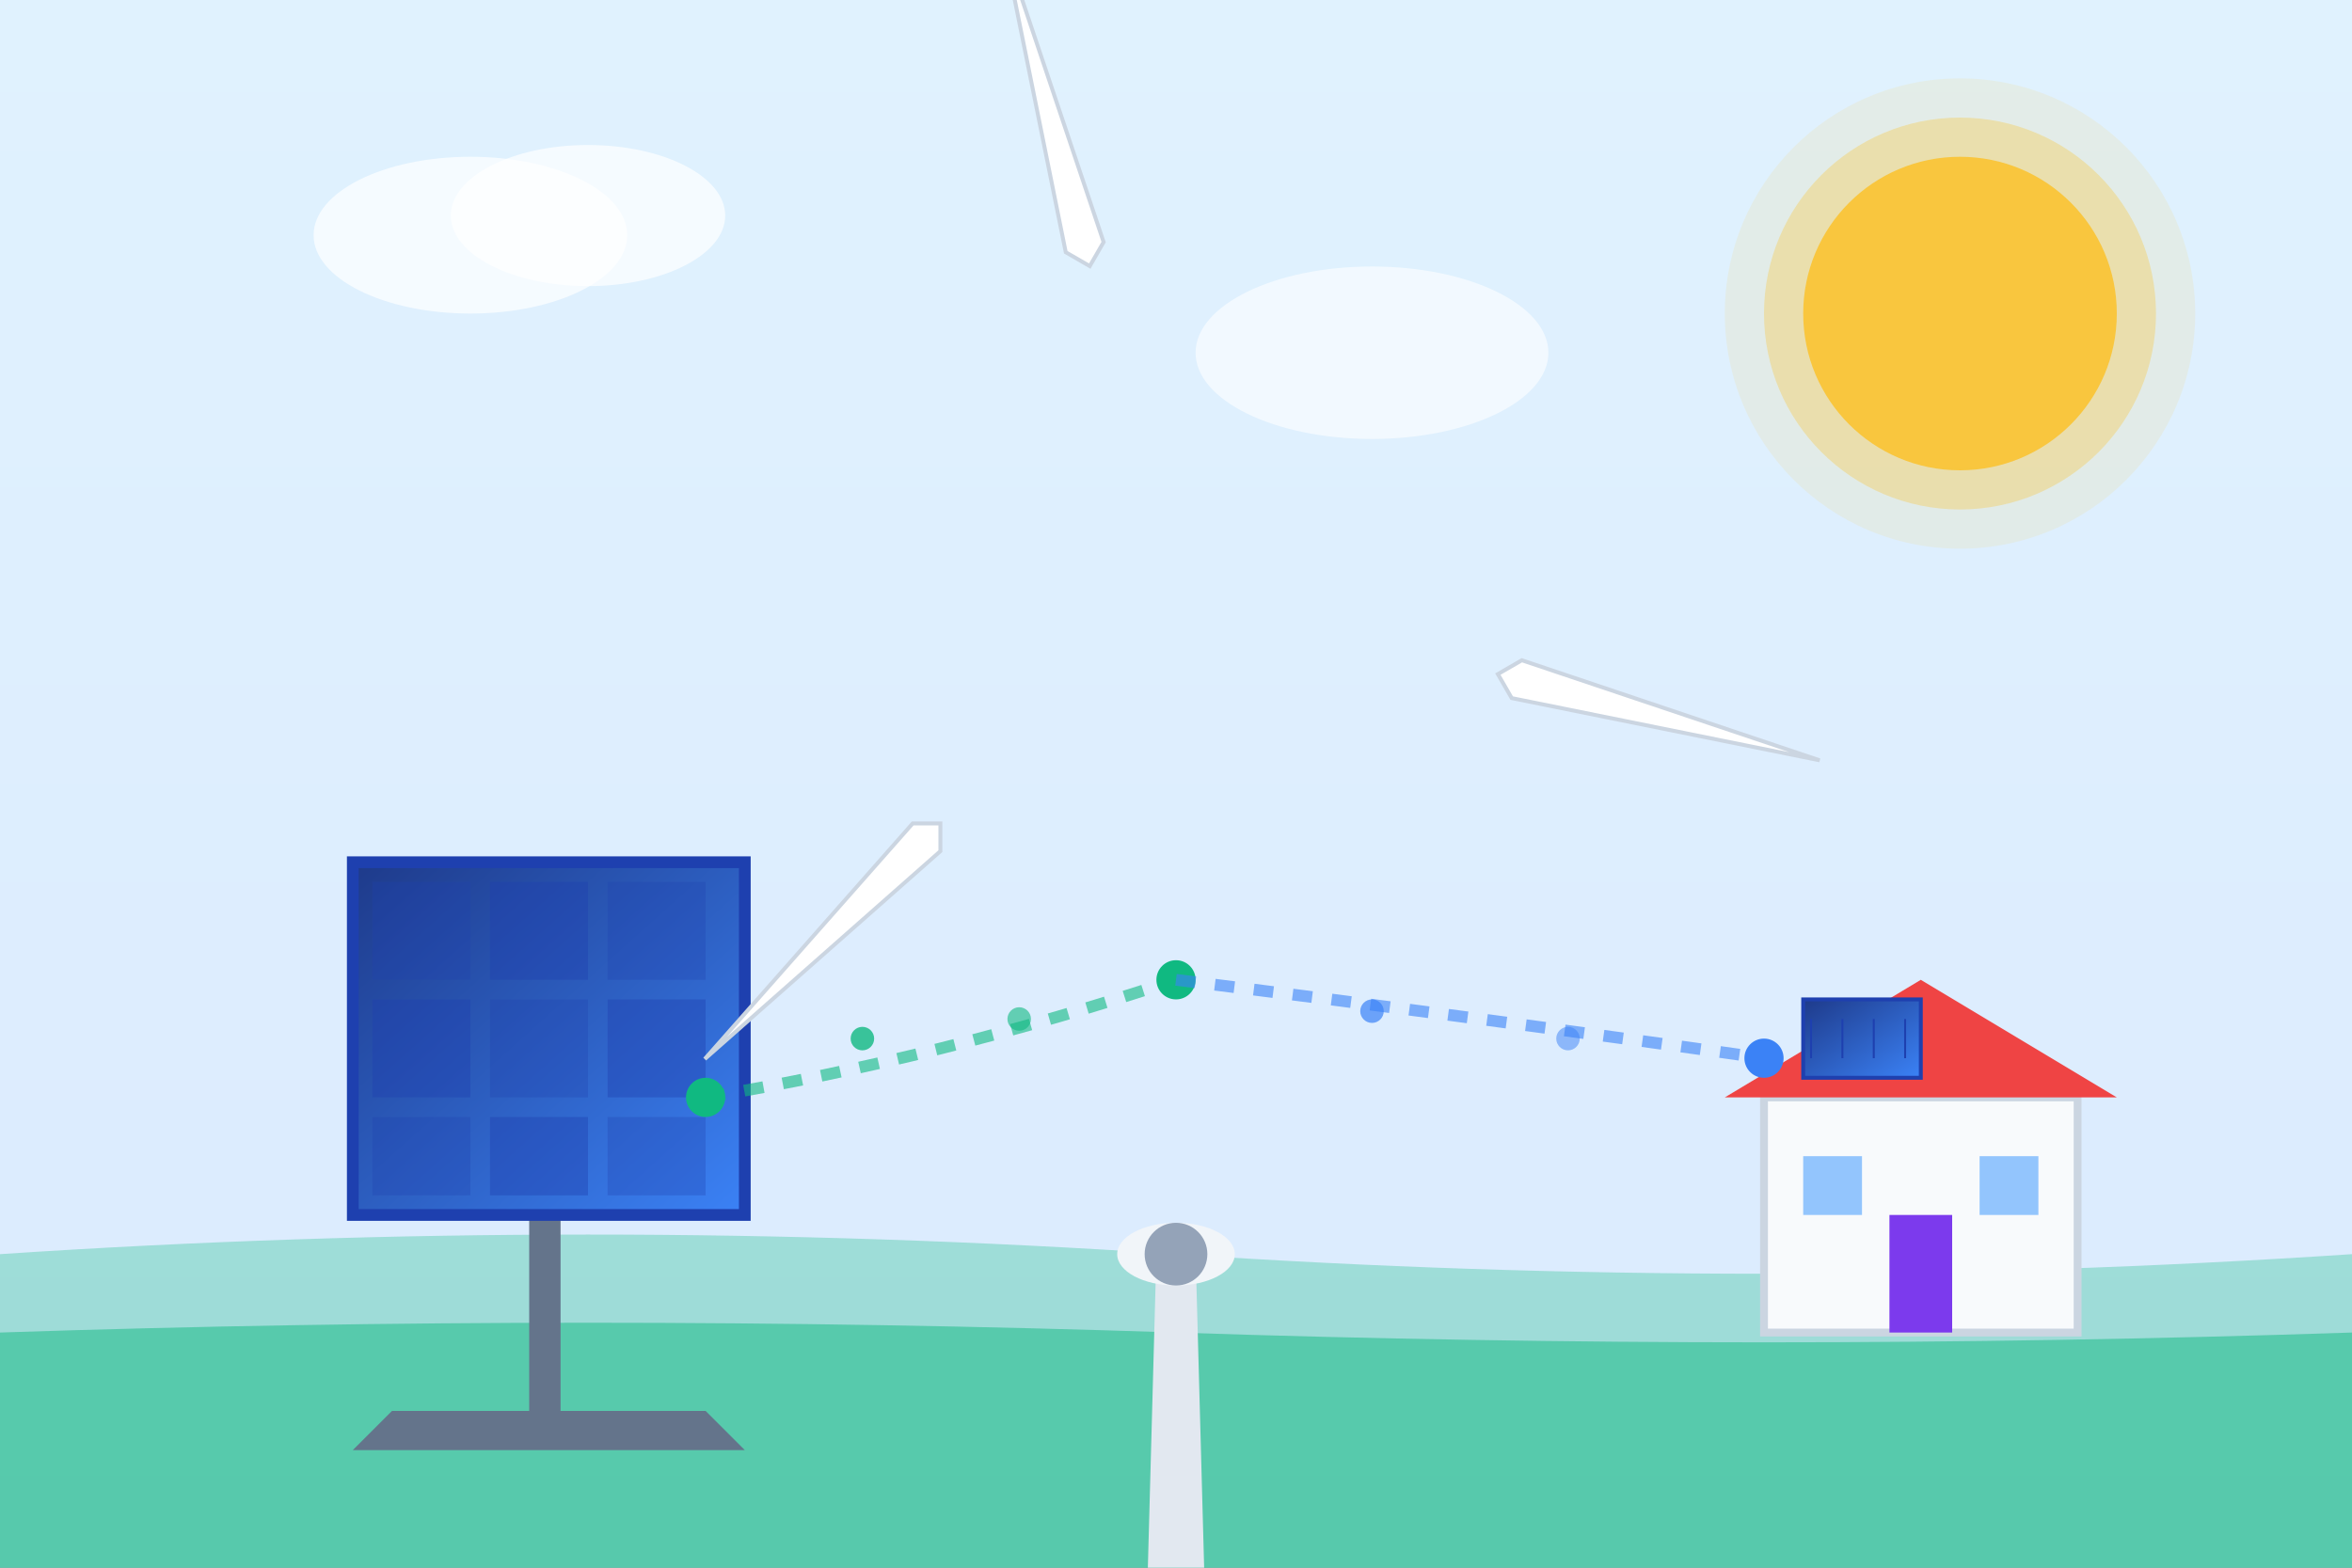 
<svg width="600" height="400" viewBox="0 0 600 400" fill="none" xmlns="http://www.w3.org/2000/svg">
  <rect x="0" y="0" width="600" height="400" fill="#333333" stroke="none"/>
  <defs>
    <linearGradient id="skyGradient" x1="0%" y1="0%" x2="0%" y2="100%">
      <stop offset="0%" style="stop-color:#e0f2fe;stop-opacity:1" />
      <stop offset="100%" style="stop-color:#dbeafe;stop-opacity:1" />
    </linearGradient>
    <linearGradient id="panelGradient" x1="0%" y1="0%" x2="100%" y2="100%">
      <stop offset="0%" style="stop-color:#1e3a8a;stop-opacity:1" />
      <stop offset="100%" style="stop-color:#3b82f6;stop-opacity:1" />
    </linearGradient>
    <linearGradient id="windGradient" x1="0%" y1="0%" x2="0%" y2="100%">
      <stop offset="0%" style="stop-color:#f0f9ff;stop-opacity:1" />
      <stop offset="100%" style="stop-color:#dbeafe;stop-opacity:1" />
    </linearGradient>
  </defs>
  
  <!-- Fondo cielo -->
  <rect width="600" height="400" fill="url(#skyGradient)"/>
  
  <!-- Sol -->
  <circle cx="500" cy="80" r="40" fill="#fbbf24" opacity="0.8"/>
  <circle cx="500" cy="80" r="50" fill="#fbbf24" opacity="0.3"/>
  <circle cx="500" cy="80" r="60" fill="#fbbf24" opacity="0.1"/>
  
  <!-- Nubes -->
  <ellipse cx="120" cy="60" rx="40" ry="20" fill="#ffffff" opacity="0.7"/>
  <ellipse cx="150" cy="55" rx="35" ry="18" fill="#ffffff" opacity="0.7"/>
  <ellipse cx="350" cy="90" rx="45" ry="22" fill="#ffffff" opacity="0.6"/>
  
  <!-- Suelo/tierra -->
  <path d="M0 320 Q150 310 300 320 T600 320 L600 400 L0 400 Z" fill="#10b981" opacity="0.3"/>
  <path d="M0 340 Q150 335 300 340 T600 340 L600 400 L0 400 Z" fill="#10b981" opacity="0.5"/>
  
  <!-- Panel solar (izquierda) -->
  <g transform="translate(80, 200)">
    <!-- Soporte -->
    <rect x="55" y="110" width="8" height="50" fill="#64748b"/>
    <polygon points="20,160 100,160 110,170 10,170" fill="#64748b"/>
    
    <!-- Panel -->
    <rect x="10" y="20" width="100" height="90" fill="url(#panelGradient)" stroke="#1e40af" stroke-width="3"/>
    <!-- Celdas -->
    <rect x="15" y="25" width="25" height="25" fill="#1e40af" opacity="0.3"/>
    <rect x="45" y="25" width="25" height="25" fill="#1e40af" opacity="0.4"/>
    <rect x="75" y="25" width="25" height="25" fill="#1e40af" opacity="0.3"/>
    <rect x="15" y="55" width="25" height="25" fill="#1e40af" opacity="0.4"/>
    <rect x="45" y="55" width="25" height="25" fill="#1e40af" opacity="0.3"/>
    <rect x="75" y="55" width="25" height="25" fill="#1e40af" opacity="0.4"/>
    <rect x="15" y="85" width="25" height="20" fill="#1e40af" opacity="0.3"/>
    <rect x="45" y="85" width="25" height="20" fill="#1e40af" opacity="0.4"/>
    <rect x="75" y="85" width="25" height="20" fill="#1e40af" opacity="0.3"/>
  </g>
  
  <!-- Turbina eólica (centro) -->
  <g transform="translate(300, 150)">
    <!-- Torre -->
    <path d="M-5 170 L-8 280 L8 280 L5 170 Z" fill="#e2e8f0"/>
    <rect x="-8" y="280" width="16" height="10" fill="#94a3b8"/>
    
    <!-- Nacela -->
    <ellipse cx="0" cy="170" rx="15" ry="8" fill="#f1f5f9"/>
    
    <!-- Aspas -->
    <g transform="rotate(45)">
      <path d="M0 170 L5 90 L0 85 L-5 90 Z" fill="#ffffff" stroke="#cbd5e1" stroke-width="1"/>
    </g>
    <g transform="rotate(165)">
      <path d="M0 170 L5 90 L0 85 L-5 90 Z" fill="#ffffff" stroke="#cbd5e1" stroke-width="1"/>
    </g>
    <g transform="rotate(285)">
      <path d="M0 170 L5 90 L0 85 L-5 90 Z" fill="#ffffff" stroke="#cbd5e1" stroke-width="1"/>
    </g>
    
    <!-- Centro -->
    <circle cx="0" cy="170" r="8" fill="#94a3b8"/>
  </g>
  
  <!-- Casa con panel solar (derecha) -->
  <g transform="translate(450, 240)">
    <!-- Casa -->
    <rect x="0" y="40" width="80" height="60" fill="#f8fafc" stroke="#cbd5e1" stroke-width="2"/>
    <!-- Techo -->
    <polygon points="-10,40 40,10 90,40" fill="#ef4444"/>
    <!-- Ventanas -->
    <rect x="10" y="55" width="15" height="15" fill="#93c5fd"/>
    <rect x="55" y="55" width="15" height="15" fill="#93c5fd"/>
    <!-- Puerta -->
    <rect x="32" y="70" width="16" height="30" fill="#7c3aed"/>
    
    <!-- Panel en techo -->
    <rect x="10" y="15" width="30" height="20" fill="url(#panelGradient)" stroke="#1e40af" stroke-width="1"/>
    <line x1="12" y1="20" x2="12" y2="30" stroke="#1e40af" stroke-width="0.5"/>
    <line x1="20" y1="20" x2="20" y2="30" stroke="#1e40af" stroke-width="0.5"/>
    <line x1="28" y1="20" x2="28" y2="30" stroke="#1e40af" stroke-width="0.5"/>
    <line x1="36" y1="20" x2="36" y2="30" stroke="#1e40af" stroke-width="0.5"/>
  </g>
  
  <!-- Líneas de energía -->
  <path d="M180 280 Q240 270 300 250" stroke="#10b981" stroke-width="3" stroke-dasharray="5,5" fill="none" opacity="0.6"/>
  <circle cx="180" cy="280" r="5" fill="#10b981"/>
  <circle cx="300" cy="250" r="5" fill="#10b981"/>
  
  <path d="M300 250 Q380 260 450 270" stroke="#3b82f6" stroke-width="3" stroke-dasharray="5,5" fill="none" opacity="0.6"/>
  <circle cx="450" cy="270" r="5" fill="#3b82f6"/>
  
  <!-- Partículas de energía -->
  <circle cx="220" cy="265" r="3" fill="#10b981" opacity="0.8">
    <animate attributeName="opacity" values="0.3;1;0.3" dur="2s" repeatCount="indefinite"/>
  </circle>
  <circle cx="260" cy="260" r="3" fill="#10b981" opacity="0.6">
    <animate attributeName="opacity" values="0.2;0.9;0.2" dur="2.5s" repeatCount="indefinite"/>
  </circle>
  <circle cx="350" cy="258" r="3" fill="#3b82f6" opacity="0.7">
    <animate attributeName="opacity" values="0.3;1;0.3" dur="1.8s" repeatCount="indefinite"/>
  </circle>
  <circle cx="400" cy="265" r="3" fill="#3b82f6" opacity="0.5">
    <animate attributeName="opacity" values="0.2;0.8;0.2" dur="2.2s" repeatCount="indefinite"/>
  </circle>
</svg>
